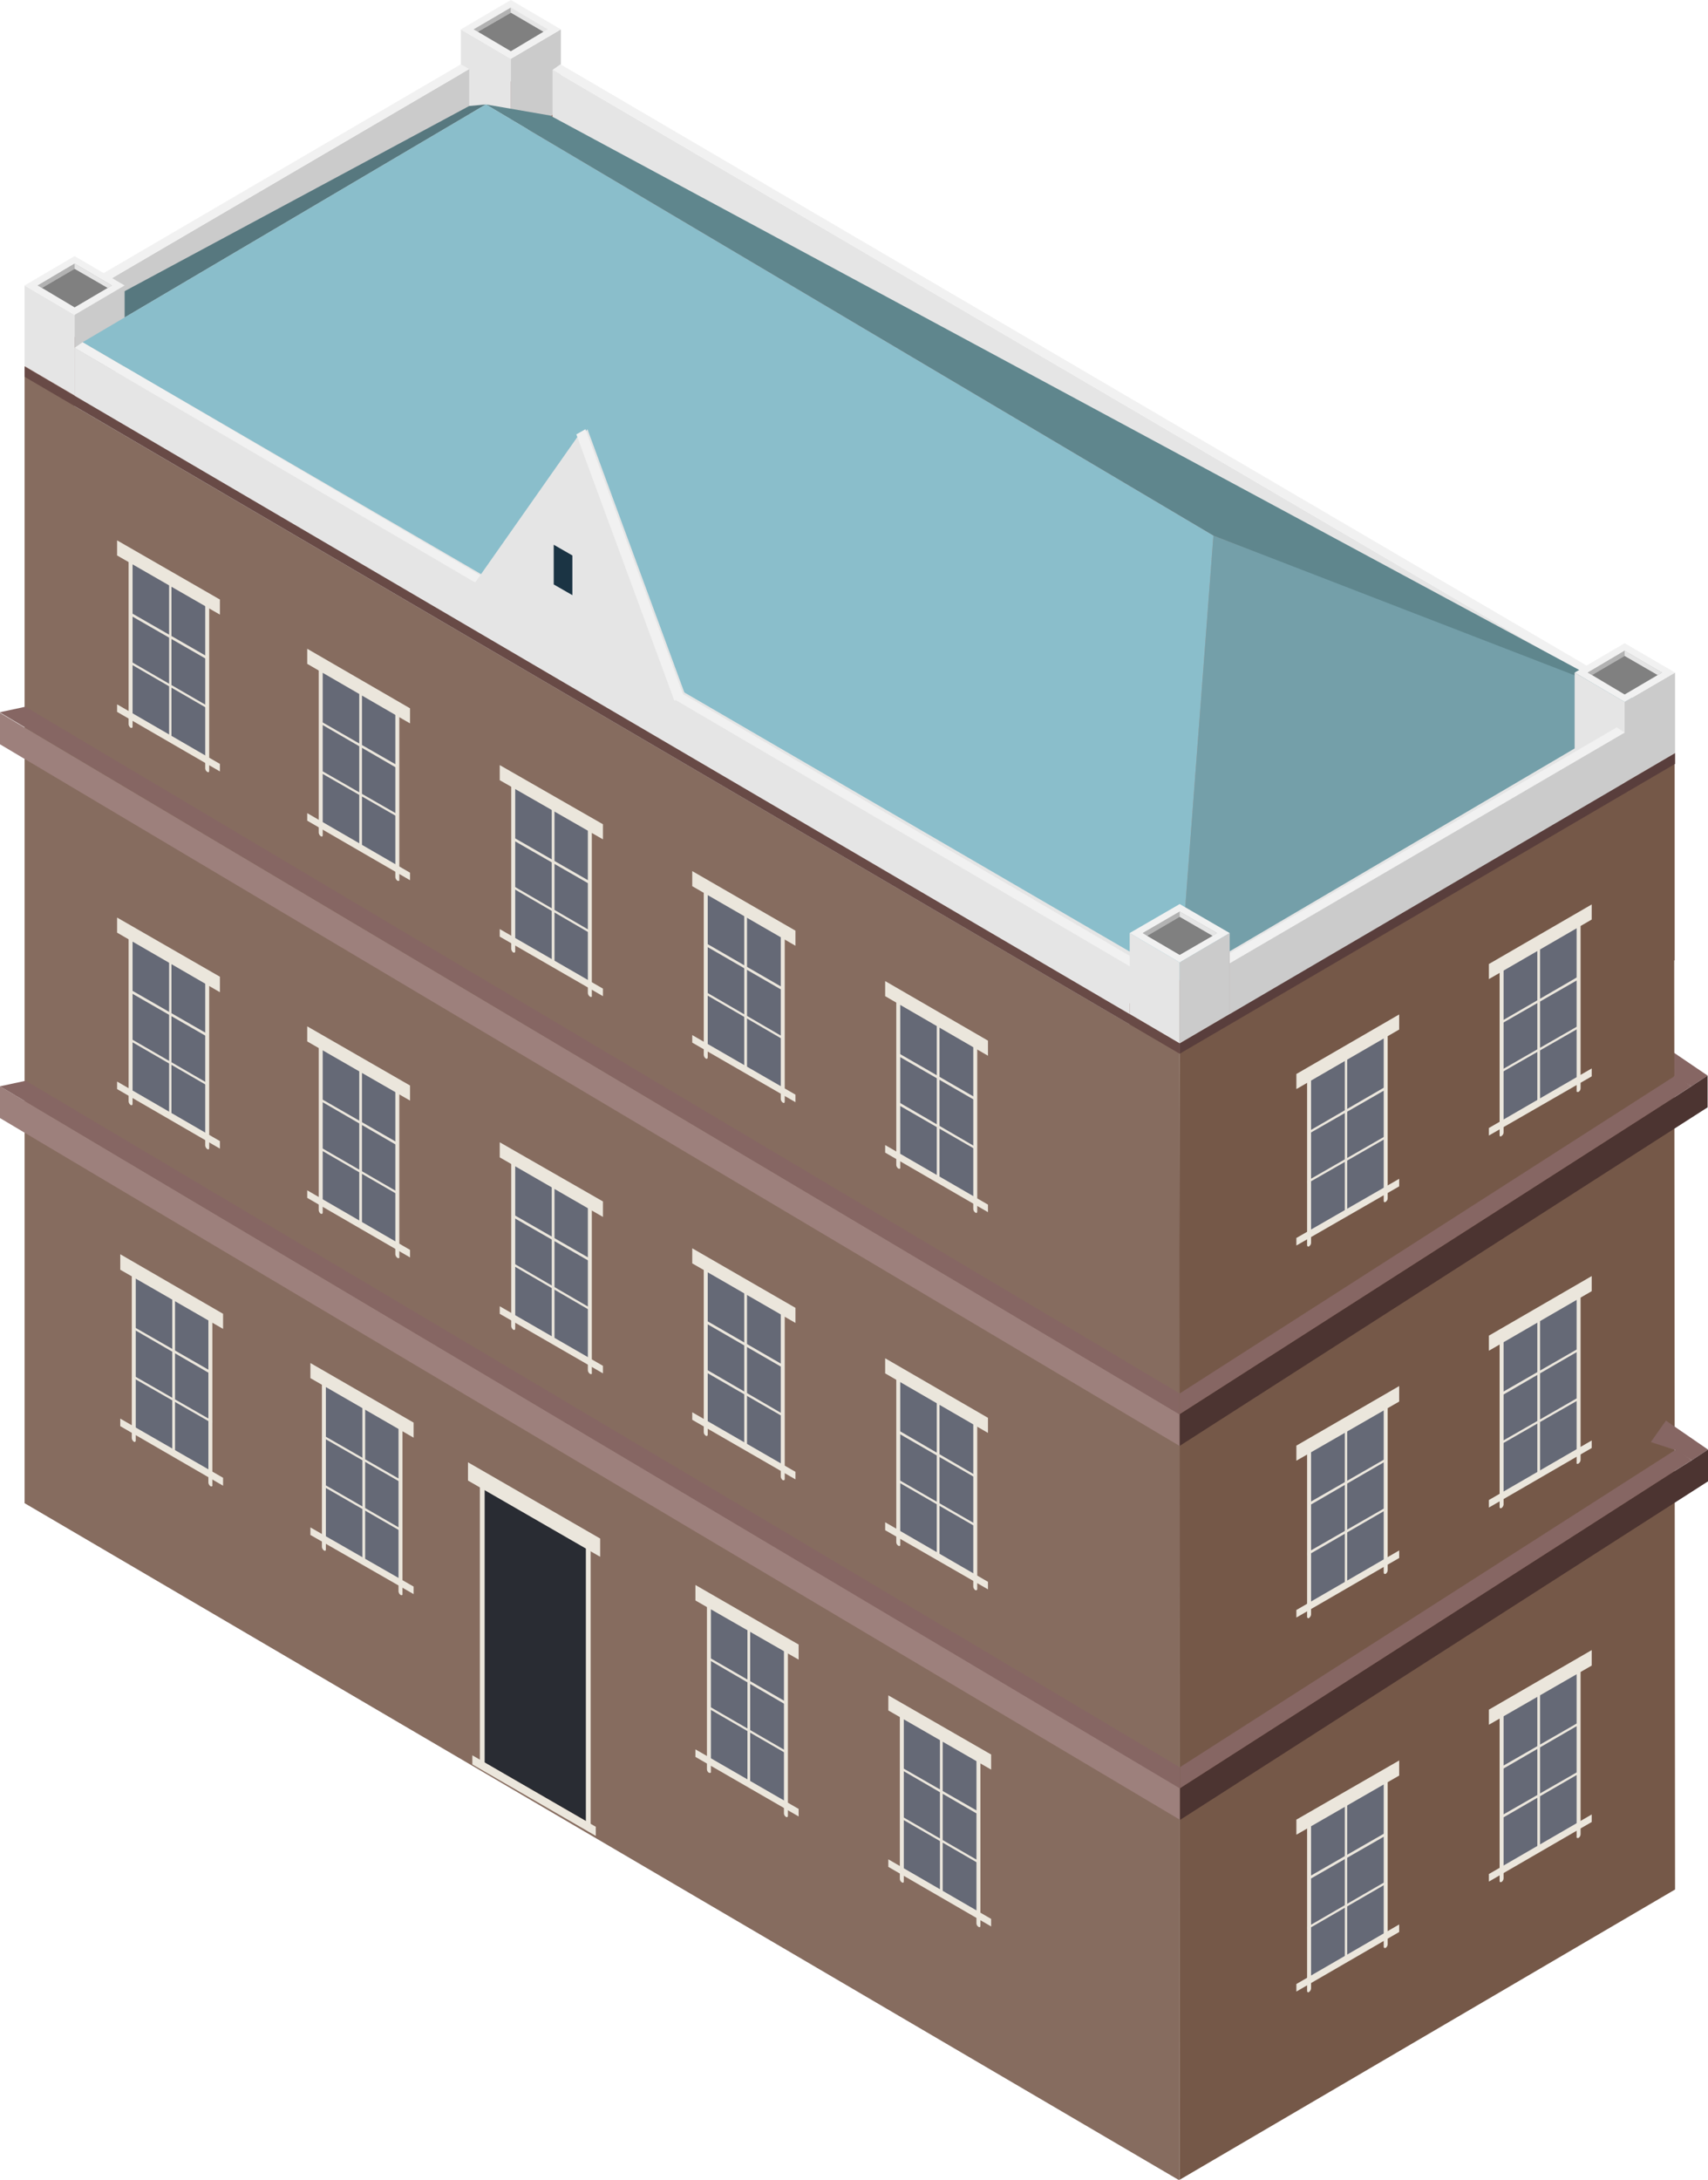 <?xml version="1.0" encoding="utf-8"?>
<!-- Generator: Adobe Illustrator 25.4.6, SVG Export Plug-In . SVG Version: 6.00 Build 0)  -->
<svg version="1.1" id="Laag_1" xmlns="http://www.w3.org/2000/svg" xmlns:xlink="http://www.w3.org/1999/xlink" x="0px" y="0px"
	 viewBox="0 0 430.3 549" style="enable-background:new 0 0 430.3 549;" xml:space="preserve">
<style type="text/css">
	.st0{fill:#866663;}
	.st1{fill:#866C5F;}
	.st2{fill:#755848;}
	.st3{fill:#9F7D75;}
	.st4{fill:#E5E5E5;}
	.st5{fill:#B2B2B2;}
	.st6{fill:#CBCBCB;}
	.st7{fill:#F1F1F1;}
	.st8{fill:#808080;}
	.st9{fill:#5F868D;}
	.st10{fill:#749FA9;}
	.st11{fill:#57787F;}
	.st12{fill:#8ABECB;}
	.st13{fill:#1B3444;}
	.st14{fill:#684A46;}
	.st15{fill:#593E3C;}
	.st16{fill:#9D807C;}
	.st17{fill:#4C3431;}
	.st18{fill:#656976;}
	.st19{fill:#EBE6DC;}
	.st20{fill:none;stroke:#EBE6DC;stroke-width:0.39;stroke-miterlimit:10;}
	.st21{fill:none;}
	.st22{fill:#292C33;}
</style>
<polygon class="st0" points="430.2,270.9 419.6,263.7 415.8,269.1 421.5,270.9 426.1,273.6 "/>
<polygon class="st1" points="6.2,92.3 6.2,378.6 297.2,549.2 297.2,262.8 "/>
<polygon class="st2" points="422,475.9 297.2,549 297.1,314.6 297.2,262.8 297.2,262.8 297.2,262.8 309.8,255.4 310.1,255.2 
	311.3,254.6 421.7,189.9 421.9,189.7 421.9,241.9 421.8,241.9 "/>
<polygon class="st3" points="6.2,92.3 130.7,19.3 422,189.7 297.2,262.8 "/>
<polygon class="st4" points="286.6,253.9 20.8,98.2 20.8,83.6 286.6,239.3 "/>
<polygon class="st4" points="309.8,238.2 409.1,180.1 409.1,194.8 309.8,252.9 "/>
<polygon class="st5" points="119.3,7.4 128.7,12.9 138,7.4 128.7,1.9 "/>
<polygon class="st4" points="116.1,7.4 116.1,27.7 128.7,35.1 128.7,14.8 "/>
<polygon class="st6" points="141.3,7.4 141.3,27.7 128.7,35.1 128.7,14.8 "/>
<polygon class="st7" points="116.1,7.4 128.7,14.8 141.3,7.4 128.7,0 "/>
<polygon class="st5" points="128.7,1.9 128.7,3.2 120.4,8 119.3,7.4 "/>
<polyline class="st4" points="128.7,1.9 138,7.4 136.9,8 128.7,3.2 "/>
<polygon class="st8" points="120.4,8 128.7,12.9 136.9,8 128.7,3.2 "/>
<polygon class="st4" points="405,188 139.2,32.2 139.2,17.6 405,173.3 "/>
<polygon class="st7" points="139.2,17.6 141.2,16.2 407,171.9 405,173.3 "/>
<polygon class="st9" points="415.6,178.3 305.7,134.9 122.4,26.3 138.6,29.1 "/>
<polygon class="st10" points="297.2,247 305.7,134.9 415.6,177.4 "/>
<polygon class="st4" points="396.7,169.4 396.7,189.7 409.3,197.1 409.3,176.8 "/>
<polygon class="st6" points="422,169.4 422,189.7 409.3,197.1 409.3,176.8 "/>
<polygon class="st7" points="396.7,169.4 409.3,176.8 422,169.4 409.3,162 "/>
<polygon class="st5" points="400,169.4 409.3,174.9 418.7,169.4 409.3,163.9 "/>
<polygon class="st8" points="401.1,170 409.3,174.9 417.6,170 409.3,165.2 "/>
<polygon class="st5" points="409.3,163.9 409.3,165.2 401.1,170 400,169.4 "/>
<polygon class="st4" points="409.3,163.9 418.7,169.4 417.6,170 409.3,165.2 "/>
<polygon class="st6" points="309.8,242.6 409.3,184.5 409.3,199.2 309.8,257.3 "/>
<polygon class="st7" points="309.8,242.6 309.8,240.1 407.3,183.2 409.3,184.5 "/>
<polygon class="st6" points="18.9,75.5 118.2,17.4 118.2,32.1 18.9,90.2 "/>
<polygon class="st7" points="18.9,75.5 18.9,73 116.1,16.2 118.2,17.4 "/>
<polygon class="st11" points="122.4,26.3 20.8,86.2 20.3,79.3 118.2,26.7 122.4,26.3 "/>
<polygon class="st4" points="6.2,71.9 6.2,92.2 18.8,99.6 18.8,79.3 "/>
<polygon class="st6" points="31.4,71.9 31.4,92.2 18.8,99.6 18.8,79.3 "/>
<polygon class="st7" points="6.2,71.9 18.8,79.3 31.4,71.9 18.8,64.5 "/>
<polygon class="st5" points="9.5,71.9 18.8,77.4 28.2,71.9 18.8,66.4 "/>
<polygon class="st8" points="10.6,72.5 18.8,77.4 27.1,72.5 18.8,67.7 "/>
<polygon class="st5" points="18.8,66.4 18.8,67.7 10.6,72.5 9.5,71.9 "/>
<polyline class="st4" points="18.8,66.4 28.2,71.9 27.1,72.5 18.8,67.7 "/>
<polygon class="st12" points="305.7,134.9 122.4,26.3 20.8,86.2 297.2,247 "/>
<polygon class="st7" points="18.8,87.6 20.8,86.2 286.6,241.9 284.6,243.4 "/>
<polygon class="st4" points="284.6,235 284.6,255.4 297.2,262.8 297.2,242.4 "/>
<polygon class="st6" points="309.8,235 309.8,255.4 297.2,262.8 297.2,242.4 "/>
<polygon class="st7" points="284.6,235 297.2,242.4 309.8,235 297.2,227.7 "/>
<polygon class="st5" points="287.9,235 297.2,240.5 306.6,235 297.2,229.6 "/>
<polygon class="st8" points="289,235.7 297.2,240.5 305.5,235.7 297.2,230.9 "/>
<polygon class="st5" points="297.2,229.6 297.2,230.9 289,235.7 287.9,235 "/>
<polygon class="st4" points="297.2,229.6 306.6,235 305.5,235.7 297.2,230.9 "/>
<polygon class="st4" points="148,108.1 121.8,145.4 172.7,175.2 "/>
<polygon class="st4" points="284.6,258 18.8,102.3 18.8,87.6 284.6,243.4 "/>
<polygon class="st4" points="145.5,110 119.3,147.3 170.2,177.1 "/>
<polygon class="st7" points="169.9,176.5 172.2,175.2 147.5,108.1 145.2,109.4 "/>
<polygon class="st13" points="144.2,149.9 139.5,147.2 139.5,137.2 144.2,139.9 "/>
<polygon class="st14" points="297.2,265.4 6.2,94.9 6.2,92.3 297.2,262.8 "/>
<polygon class="st15" points="297.2,265.4 422,192.4 422,189.7 297.2,262.8 "/>
<polygon class="st16" points="-0.1,179.5 -0.1,187.4 297.2,364.2 297.2,356.2 "/>
<polyline class="st17" points="297.3,364.1 297.2,364.2 297.2,356.2 297.3,356.1 422.1,276.2 426.1,273.6 430.2,270.9 430.2,278.9 
	"/>
<polygon class="st0" points="426.1,273.6 422.1,276.2 297.3,356.1 297.2,356.2 297.2,350.9 297.3,350.9 422.1,270.9 422.1,270.9 
	422.1,270.9 "/>
<polygon class="st0" points="297.2,350.9 297.2,356.2 297.1,356.2 -0.1,179.4 6.4,178 194.4,289.8 297.1,350.9 "/>
<polygon class="st0" points="430.3,365.1 419.7,357.8 415.9,363.2 422,365.2 426.2,367.8 "/>
<polygon class="st16" points="0,273.6 0,281.6 297.2,458.3 297.2,450.3 "/>
<polyline class="st17" points="297.4,458.3 297.3,458.4 297.3,450.4 297.4,450.3 422.2,370.3 426.2,367.8 430.3,365.1 430.3,373.1 
	"/>
<polygon class="st0" points="426.2,367.8 422.2,370.3 297.4,450.3 297.3,450.4 297.3,445.1 297.4,445 422.2,365.1 422.2,365 
	422.2,365 "/>
<polygon class="st0" points="297.3,445.1 297.3,450.4 297.2,450.4 0,273.6 6.5,272.2 194.5,383.9 297.2,445.1 "/>
<polygon class="st18" points="52.1,286.4 32.8,275.3 32.8,234.9 52.1,246 "/>
<path class="st19" d="M52.2,289.4c-0.3-0.2-0.5-0.6-0.5-0.9v-42.8c0-0.3,0.2-0.5,0.5-0.3c0.3,0.2,0.5,0.5,0.5,0.9v42.8
	C52.7,289.5,52.5,289.6,52.2,289.4z"/>
<polygon class="st20" points="43,281.2 42.8,281 42.8,240.6 43,240.8 "/>
<path class="st19" d="M32.9,278.3c-0.3-0.2-0.5-0.6-0.5-0.9v-42.8c0-0.3,0.2-0.5,0.5-0.3c0.3,0.2,0.5,0.5,0.5,0.9V278
	C33.4,278.3,33.2,278.5,32.9,278.3z"/>
<polygon class="st19" points="55.4,289.3 29.5,274.3 29.5,272.4 55.4,287.4 "/>
<line class="st21" x1="30.9" y1="233.8" x2="54" y2="247.2"/>
<polygon class="st19" points="55.4,249.9 29.5,234.9 29.5,231.1 55.4,246 "/>
<polygon class="st20" points="51.7,260.6 32.9,249.8 32.9,249.5 51.7,260.3 "/>
<polygon class="st20" points="52.4,273.3 33.4,262.3 33.4,262.1 52.4,273.1 "/>
<polygon class="st18" points="100,313.8 80.8,302.7 80.8,262.3 100,273.4 "/>
<path class="st19" d="M100.1,316.8c-0.3-0.2-0.5-0.6-0.5-0.9v-42.8c0-0.3,0.2-0.5,0.5-0.3c0.3,0.2,0.5,0.5,0.5,0.9v42.8
	C100.7,316.9,100.4,317,100.1,316.8z"/>
<polygon class="st20" points="91,308.6 90.7,308.4 90.7,268 91,268.2 "/>
<path class="st19" d="M80.8,305.7c-0.3-0.2-0.5-0.6-0.5-0.9V262c0-0.4,0.2-0.5,0.5-0.3c0.3,0.2,0.5,0.5,0.5,0.9v42.8
	C81.3,305.7,81.1,305.8,80.8,305.7z"/>
<polygon class="st19" points="103.3,316.7 77.4,301.7 77.4,299.8 103.3,314.8 "/>
<line class="st21" x1="78.8" y1="261.2" x2="102" y2="274.5"/>
<polygon class="st19" points="103.3,277.2 77.4,262.3 77.4,258.5 103.3,273.4 "/>
<polygon class="st20" points="99.6,288 80.8,277.1 80.8,276.9 99.6,287.7 "/>
<polygon class="st20" points="100.3,300.7 81.3,289.7 81.3,289.5 100.3,300.5 "/>
<polygon class="st18" points="148.5,343 129.3,331.9 129.3,291.5 148.5,302.6 "/>
<path class="st19" d="M148.6,346c-0.3-0.2-0.5-0.6-0.5-0.9v-42.8c0-0.3,0.2-0.5,0.5-0.3c0.3,0.2,0.5,0.5,0.5,0.9v42.8
	C149.2,346.1,148.9,346.2,148.6,346z"/>
<polygon class="st20" points="139.5,337.8 139.2,337.6 139.2,297.2 139.5,297.4 "/>
<path class="st19" d="M129.3,334.9c-0.3-0.2-0.5-0.6-0.5-0.9v-42.8c0-0.3,0.2-0.5,0.5-0.3c0.3,0.2,0.5,0.5,0.5,0.9v42.8
	C129.8,334.9,129.6,335.1,129.3,334.9z"/>
<polygon class="st19" points="151.9,345.9 125.9,330.9 125.9,329 151.9,344 "/>
<line class="st21" x1="127.3" y1="290.4" x2="150.5" y2="303.8"/>
<polygon class="st19" points="151.9,306.5 125.9,291.5 125.9,287.7 151.9,302.6 "/>
<polygon class="st20" points="148.1,317.2 129.3,306.4 129.3,306.1 148.1,316.9 "/>
<polygon class="st20" points="148.8,329.9 129.9,318.9 129.9,318.7 148.8,329.7 "/>
<polygon class="st18" points="197,369.7 177.8,358.6 177.8,318.2 197,329.3 "/>
<path class="st19" d="M197.2,372.8c-0.3-0.2-0.5-0.6-0.5-0.9v-42.8c0-0.3,0.2-0.5,0.5-0.3c0.3,0.2,0.5,0.5,0.5,0.9v42.8
	C197.7,372.8,197.5,372.9,197.2,372.8z"/>
<polygon class="st20" points="188,364.5 187.7,364.4 187.7,324 188,324.1 "/>
<path class="st19" d="M177.8,361.6c-0.3-0.2-0.5-0.5-0.5-0.9v-42.8c0-0.3,0.2-0.5,0.5-0.3c0.3,0.2,0.5,0.5,0.5,0.9v42.8
	C178.3,361.6,178.1,361.8,177.8,361.6z"/>
<polygon class="st19" points="200.4,372.6 174.4,357.6 174.4,355.7 200.4,370.7 "/>
<line class="st21" x1="175.8" y1="317.1" x2="199" y2="330.5"/>
<polygon class="st19" points="200.4,333.2 174.4,318.2 174.4,314.4 200.4,329.4 "/>
<polygon class="st20" points="196.6,343.9 177.9,333.1 177.9,332.8 196.6,343.6 "/>
<polygon class="st20" points="197.3,356.6 178.4,345.7 178.4,345.4 197.3,356.4 "/>
<polygon class="st18" points="245.5,397.4 226.3,386.3 226.3,345.9 245.5,357 "/>
<path class="st19" d="M245.7,400.5c-0.3-0.2-0.5-0.6-0.5-0.9v-42.8c0-0.3,0.2-0.5,0.5-0.3c0.3,0.2,0.5,0.5,0.5,0.9v42.8
	C246.2,400.5,246,400.6,245.7,400.5z"/>
<polygon class="st20" points="236.5,392.2 236.2,392.1 236.2,351.7 236.5,351.8 "/>
<path class="st19" d="M226.3,389.3c-0.3-0.2-0.5-0.5-0.5-0.9v-42.8c0-0.3,0.2-0.5,0.5-0.3c0.3,0.2,0.5,0.5,0.5,0.9V389
	C226.9,389.3,226.6,389.5,226.3,389.3z"/>
<polygon class="st19" points="248.9,400.3 223,385.4 223,383.4 248.9,398.4 "/>
<line class="st21" x1="224.3" y1="344.8" x2="247.5" y2="358.2"/>
<polygon class="st19" points="248.9,360.9 223,345.9 223,342.1 248.9,357.1 "/>
<polygon class="st20" points="245.1,371.6 226.4,360.8 226.4,360.5 245.1,371.4 "/>
<polygon class="st20" points="245.8,384.3 226.9,373.4 226.9,373.2 245.8,384.1 "/>
<polygon class="st18" points="52.1,191.4 32.8,180.3 32.8,139.9 52.1,151 "/>
<path class="st19" d="M52.2,194.4c-0.3-0.2-0.5-0.5-0.5-0.9v-42.8c0-0.3,0.2-0.5,0.5-0.3c0.3,0.2,0.5,0.6,0.5,0.9v42.8
	C52.7,194.5,52.5,194.6,52.2,194.4z"/>
<polygon class="st20" points="43,186.2 42.8,186 42.8,145.6 43,145.8 "/>
<path class="st19" d="M32.9,183.3c-0.3-0.2-0.5-0.6-0.5-0.9v-42.8c0-0.3,0.2-0.5,0.5-0.3c0.3,0.2,0.5,0.6,0.5,0.9V183
	C33.4,183.3,33.2,183.4,32.9,183.3z"/>
<polygon class="st19" points="55.4,194.3 29.5,179.3 29.5,177.4 55.4,192.4 "/>
<line class="st21" x1="30.9" y1="138.8" x2="54" y2="152.1"/>
<polygon class="st19" points="55.4,154.8 29.5,139.9 29.5,136.1 55.4,151 "/>
<polygon class="st20" points="51.7,165.6 32.9,154.8 32.9,154.5 51.7,165.3 "/>
<polygon class="st20" points="52.4,178.3 33.4,167.3 33.4,167.1 52.4,178.1 "/>
<polygon class="st18" points="100,218.8 80.8,207.7 80.8,167.3 100,178.4 "/>
<path class="st19" d="M100.1,221.8c-0.3-0.2-0.5-0.6-0.5-0.9v-42.7c0-0.3,0.2-0.5,0.5-0.3c0.3,0.2,0.5,0.5,0.5,0.9v42.8
	C100.7,221.8,100.4,222,100.1,221.8z"/>
<polygon class="st20" points="91,213.6 90.7,213.4 90.7,173 91,173.2 "/>
<path class="st19" d="M80.8,210.6c-0.3-0.2-0.5-0.6-0.5-0.9v-42.8c0-0.3,0.2-0.5,0.5-0.3c0.3,0.2,0.5,0.5,0.5,0.9v42.8
	C81.3,210.7,81.1,210.8,80.8,210.6z"/>
<polygon class="st19" points="103.3,221.7 77.4,206.7 77.4,204.8 103.3,219.8 "/>
<line class="st21" x1="78.8" y1="166.1" x2="102" y2="179.5"/>
<polygon class="st19" points="103.3,182.2 77.4,167.2 77.4,163.4 103.3,178.4 "/>
<polygon class="st20" points="99.6,193 80.8,182.1 80.8,181.9 99.6,192.7 "/>
<polygon class="st20" points="100.3,205.6 81.3,194.7 81.3,194.5 100.3,205.4 "/>
<polygon class="st18" points="148.5,248 129.3,236.9 129.3,196.5 148.5,207.6 "/>
<path class="st19" d="M148.6,251c-0.3-0.2-0.5-0.6-0.5-0.9v-42.8c0-0.3,0.2-0.5,0.5-0.3c0.3,0.2,0.5,0.6,0.5,0.9v42.8
	C149.2,251.1,148.9,251.2,148.6,251z"/>
<polygon class="st20" points="139.5,242.8 139.2,242.6 139.2,202.2 139.5,202.4 "/>
<path class="st19" d="M129.3,239.9c-0.3-0.2-0.5-0.6-0.5-0.9v-42.8c0-0.3,0.2-0.5,0.5-0.3c0.3,0.2,0.5,0.5,0.5,0.9v42.8
	C129.8,239.9,129.6,240,129.3,239.9z"/>
<polygon class="st19" points="151.9,250.9 125.9,235.9 125.9,234 151.9,249 "/>
<line class="st21" x1="127.3" y1="195.4" x2="150.5" y2="208.8"/>
<polygon class="st19" points="151.9,211.4 125.9,196.5 125.9,192.7 151.9,207.6 "/>
<polygon class="st20" points="148.1,222.2 129.3,211.4 129.3,211.1 148.1,221.9 "/>
<polygon class="st20" points="148.8,234.9 129.9,223.9 129.9,223.7 148.8,234.7 "/>
<polygon class="st18" points="197,274.7 177.8,263.6 177.8,223.2 197,234.3 "/>
<path class="st19" d="M197.2,277.7c-0.3-0.2-0.5-0.6-0.5-0.9V234c0-0.3,0.2-0.5,0.5-0.3c0.3,0.2,0.5,0.5,0.5,0.9v42.8
	C197.7,277.8,197.5,277.9,197.2,277.7z"/>
<polygon class="st20" points="188,269.5 187.7,269.3 187.7,228.9 188,229.1 "/>
<path class="st19" d="M177.8,266.6c-0.3-0.2-0.5-0.6-0.5-0.9v-42.8c0-0.3,0.2-0.5,0.5-0.3c0.3,0.2,0.5,0.5,0.5,0.9v42.8
	C178.3,266.6,178.1,266.8,177.8,266.6z"/>
<polygon class="st19" points="200.4,277.6 174.4,262.6 174.4,260.7 200.4,275.7 "/>
<line class="st21" x1="175.8" y1="222.1" x2="199" y2="235.5"/>
<polygon class="st19" points="200.4,238.2 174.4,223.2 174.4,219.4 200.4,234.4 "/>
<polygon class="st20" points="196.6,248.9 177.9,238.1 177.9,237.8 196.6,248.6 "/>
<polygon class="st20" points="197.3,261.6 178.4,250.6 178.4,250.4 197.3,261.4 "/>
<polygon class="st18" points="245.5,302.4 226.3,291.3 226.3,250.9 245.5,262 "/>
<path class="st19" d="M245.7,305.4c-0.3-0.2-0.5-0.6-0.5-0.9v-42.8c0-0.3,0.2-0.5,0.5-0.3c0.3,0.2,0.5,0.5,0.5,0.9v42.8
	C246.2,305.5,246,305.6,245.7,305.4z"/>
<polygon class="st20" points="236.5,297.2 236.2,297 236.2,256.6 236.5,256.8 "/>
<path class="st19" d="M226.3,294.3c-0.3-0.2-0.5-0.6-0.5-0.9v-42.8c0-0.3,0.2-0.5,0.5-0.3c0.3,0.2,0.5,0.5,0.5,0.9V294
	C226.9,294.3,226.6,294.5,226.3,294.3z"/>
<polygon class="st19" points="248.9,305.3 223,290.3 223,288.4 248.9,303.4 "/>
<line class="st21" x1="224.3" y1="249.8" x2="247.5" y2="263.2"/>
<polygon class="st19" points="248.9,265.9 223,250.9 223,247.1 248.9,262.1 "/>
<polygon class="st20" points="245.1,276.6 226.4,265.8 226.4,265.5 245.1,276.3 "/>
<polygon class="st20" points="245.8,289.3 226.9,278.4 226.9,278.1 245.8,289.1 "/>
<polygon class="st18" points="52.9,371.3 33.6,360.2 33.6,319.8 52.9,330.9 "/>
<path class="st19" d="M53,374.3c-0.3-0.2-0.5-0.6-0.5-0.9v-42.8c0-0.3,0.2-0.5,0.5-0.3c0.3,0.2,0.5,0.5,0.5,0.9V374
	C53.6,374.3,53.3,374.5,53,374.3z"/>
<polygon class="st20" points="43.9,366.1 43.6,365.9 43.6,325.5 43.9,325.7 "/>
<path class="st19" d="M33.7,363.1c-0.3-0.2-0.5-0.6-0.5-0.9v-42.8c0-0.3,0.2-0.5,0.5-0.3c0.3,0.2,0.5,0.5,0.5,0.9v42.8
	C34.2,363.1,34,363.3,33.7,363.1z"/>
<polygon class="st19" points="56.2,374.2 30.3,359.2 30.3,357.3 56.2,372.2 "/>
<line class="st21" x1="31.7" y1="318.6" x2="54.9" y2="332"/>
<polygon class="st19" points="56.2,334.7 30.3,319.8 30.3,315.9 56.2,330.9 "/>
<polygon class="st20" points="52.5,345.5 33.7,334.6 33.7,334.4 52.5,345.2 "/>
<polygon class="st20" points="53.2,358.1 34.2,347.2 34.2,347 53.2,357.9 "/>
<polygon class="st18" points="100.8,398.6 81.6,387.5 81.6,347.2 100.8,358.3 "/>
<path class="st19" d="M100.9,401.7c-0.3-0.2-0.5-0.6-0.5-0.9V358c0-0.4,0.2-0.5,0.5-0.3c0.3,0.2,0.5,0.5,0.5,0.9v42.8
	C101.5,401.7,101.2,401.9,100.9,401.7z"/>
<polygon class="st20" points="91.8,393.4 91.5,393.3 91.5,352.9 91.8,353 "/>
<path class="st19" d="M81.6,390.5c-0.3-0.2-0.5-0.6-0.5-0.9v-42.8c0-0.3,0.2-0.5,0.5-0.3c0.3,0.2,0.5,0.5,0.5,0.9v42.8
	C82.1,390.6,81.9,390.7,81.6,390.5z"/>
<polygon class="st19" points="104.2,401.5 78.2,386.6 78.2,384.7 104.2,399.6 "/>
<line class="st21" x1="79.6" y1="346" x2="102.8" y2="359.4"/>
<polygon class="st19" points="104.2,362.1 78.2,347.1 78.2,343.3 104.2,358.3 "/>
<polygon class="st20" points="100.4,372.8 81.6,362 81.6,361.8 100.4,372.6 "/>
<polygon class="st20" points="101.1,385.5 82.2,374.6 82.2,374.4 101.1,385.3 "/>
<polygon class="st22" points="148.1,458.9 121,443.3 121,372.4 148.1,388 "/>
<path class="st19" d="M148.2,461.2c-0.4-0.3-0.7-0.8-0.6-1.4v-70.2c0-0.6,0.3-0.9,0.6-0.6c0.4,0.3,0.6,0.8,0.6,1.4v70.2
	C148.8,461.1,148.6,461.4,148.2,461.2z"/>
<path class="st19" d="M121.5,444.7c-0.4-0.3-0.6-0.9-0.6-1.4v-70.8c0-0.6,0.3-0.9,0.6-0.6c0.4,0.3,0.7,0.9,0.6,1.4V444
	C122.1,444.6,121.8,444.9,121.5,444.7z"/>
<polygon class="st19" points="150.1,462.4 119,444.4 119,442.1 150.1,460.1 "/>
<line class="st21" x1="119.7" y1="371.6" x2="149.5" y2="388.8"/>
<polygon class="st19" points="151.2,392.1 117.9,372.9 117.9,368.3 151.2,387.5 "/>
<polygon class="st18" points="197.8,454.6 178.6,443.5 178.6,403.1 197.8,414.2 "/>
<path class="st19" d="M198,457.6c-0.3-0.2-0.5-0.5-0.5-0.9v-42.8c0-0.3,0.2-0.5,0.5-0.3c0.3,0.2,0.5,0.5,0.5,0.9v42.8
	C198.5,457.6,198.3,457.8,198,457.6z"/>
<polygon class="st20" points="188.8,449.4 188.5,449.2 188.5,408.8 188.8,409 "/>
<path class="st19" d="M178.6,446.5c-0.3-0.2-0.5-0.5-0.5-0.9v-42.8c0-0.3,0.2-0.5,0.5-0.3c0.3,0.2,0.5,0.5,0.5,0.9v42.8
	C179.2,446.5,178.9,446.6,178.6,446.5z"/>
<polygon class="st19" points="201.2,457.5 175.2,442.5 175.2,440.6 201.2,455.6 "/>
<line class="st21" x1="176.6" y1="401.9" x2="199.8" y2="415.3"/>
<polygon class="st19" points="201.2,418 175.2,403.1 175.2,399.2 201.2,414.2 "/>
<polygon class="st20" points="197.4,428.8 178.7,417.9 178.7,417.7 197.4,428.5 "/>
<polygon class="st20" points="198.2,441.5 179.2,430.5 179.2,430.3 198.2,441.3 "/>
<polygon class="st18" points="246.3,482.3 227.1,471.2 227.1,430.8 246.3,441.9 "/>
<path class="st19" d="M246.5,485.3c-0.3-0.2-0.5-0.5-0.5-0.9v-42.8c0-0.3,0.2-0.5,0.5-0.3c0.3,0.2,0.5,0.5,0.5,0.9V485
	C247,485.4,246.8,485.5,246.5,485.3z"/>
<polygon class="st20" points="237.3,477.1 237,476.9 237,436.5 237.3,436.7 "/>
<path class="st19" d="M227.2,474.1c-0.3-0.2-0.5-0.5-0.5-0.9v-42.8c0-0.3,0.2-0.5,0.5-0.3c0.3,0.2,0.5,0.5,0.5,0.9v42.8
	C227.7,474.2,227.5,474.3,227.2,474.1z"/>
<polygon class="st19" points="249.7,485.2 223.8,470.2 223.8,468.3 249.7,483.3 "/>
<line class="st21" x1="225.1" y1="429.7" x2="248.3" y2="443.1"/>
<polygon class="st19" points="249.7,445.7 223.8,430.8 223.8,427 249.7,441.9 "/>
<polygon class="st20" points="246,456.5 227.2,445.6 227.2,445.4 246,456.2 "/>
<polygon class="st20" points="246.7,469.2 227.7,458.2 227.7,458 246.7,469 "/>
<polygon class="st18" points="378.5,376.8 397.7,365.7 397.7,325.3 378.5,336.4 "/>
<path class="st19" d="M378.3,379.8c0.3-0.2,0.5-0.6,0.5-0.9v-42.7c0-0.3-0.2-0.5-0.5-0.3c-0.3,0.2-0.5,0.5-0.5,0.9v42.8
	C377.8,379.8,378,380,378.3,379.8z"/>
<polygon class="st20" points="387.5,371.6 387.8,371.4 387.8,331 387.5,331.2 "/>
<path class="st19" d="M397.7,368.6c0.3-0.2,0.5-0.6,0.5-0.9V325c0-0.3-0.2-0.5-0.5-0.3c-0.3,0.2-0.5,0.5-0.5,0.9v42.8
	C397.1,368.7,397.4,368.8,397.7,368.6z"/>
<polygon class="st19" points="375.1,379.7 401,364.7 401,362.8 375.1,377.8 "/>
<line class="st21" x1="399.7" y1="324.1" x2="376.5" y2="337.5"/>
<polygon class="st19" points="375.1,340.2 401,325.2 401,321.4 375.1,336.4 "/>
<polygon class="st20" points="378.8,351 397.6,340.1 397.6,339.9 378.8,350.7 "/>
<polygon class="st20" points="378.1,363.6 397.1,352.7 397.1,352.5 378.1,363.4 "/>
<polygon class="st18" points="329.9,404.5 349.2,393.4 349.2,353 329.9,364.1 "/>
<path class="st19" d="M329.8,407.5c0.3-0.2,0.5-0.6,0.5-0.9v-42.8c0-0.3-0.2-0.5-0.5-0.3c-0.3,0.2-0.5,0.5-0.5,0.9v42.8
	C329.3,407.5,329.6,407.7,329.8,407.5z"/>
<polygon class="st20" points="339,399.3 339.2,399.1 339.2,358.7 339,358.9 "/>
<path class="st19" d="M349.1,396.4c0.3-0.2,0.5-0.6,0.5-0.9v-42.8c0-0.3-0.2-0.5-0.5-0.3c-0.3,0.2-0.5,0.5-0.5,0.9V396
	C348.6,396.4,348.8,396.5,349.1,396.4z"/>
<polygon class="st19" points="326.6,407.4 352.5,392.4 352.5,390.5 326.6,405.5 "/>
<line class="st21" x1="351.2" y1="351.9" x2="328" y2="365.2"/>
<polygon class="st19" points="326.6,367.9 352.5,353 352.5,349.1 326.6,364.1 "/>
<polygon class="st20" points="330.3,378.7 349.1,367.8 349.1,367.6 330.3,378.4 "/>
<polygon class="st20" points="329.6,391.4 348.6,380.4 348.6,380.2 329.6,391.1 "/>
<polygon class="st18" points="378.5,283.1 397.7,272 397.7,231.7 378.5,242.8 "/>
<path class="st19" d="M378.3,286.1c0.3-0.2,0.5-0.5,0.5-0.9v-42.7c0-0.3-0.2-0.5-0.5-0.3c-0.3,0.2-0.5,0.6-0.5,0.9v42.8
	C377.8,286.2,378,286.4,378.3,286.1z"/>
<polygon class="st20" points="387.5,277.9 387.8,277.8 387.8,237.4 387.5,237.5 "/>
<path class="st19" d="M397.7,275c0.3-0.2,0.5-0.5,0.5-0.9v-42.8c0-0.3-0.2-0.5-0.5-0.3c-0.3,0.2-0.5,0.6-0.5,0.9v42.8
	C397.1,275,397.4,275.1,397.7,275z"/>
<polygon class="st19" points="375.1,286 401,271.1 401,269.1 375.1,284.1 "/>
<line class="st21" x1="399.7" y1="230.5" x2="376.5" y2="243.9"/>
<polygon class="st19" points="375.1,246.6 401,231.6 401,227.8 375.1,242.8 "/>
<polygon class="st20" points="378.8,257.3 397.6,246.5 397.6,246.2 378.8,257.1 "/>
<polygon class="st20" points="378.1,270 397.1,259.1 397.1,258.9 378.1,269.8 "/>
<polygon class="st18" points="329.9,310.9 349.2,299.8 349.2,259.4 329.9,270.5 "/>
<path class="st19" d="M329.8,313.9c0.3-0.2,0.5-0.5,0.5-0.9v-42.8c0-0.3-0.2-0.5-0.5-0.3c-0.3,0.2-0.5,0.5-0.5,0.9v42.8
	C329.3,313.9,329.6,314.1,329.8,313.9z"/>
<polygon class="st20" points="339,305.6 339.2,305.5 339.2,265.1 339,265.3 "/>
<path class="st19" d="M349.1,302.7c0.3-0.2,0.5-0.5,0.5-0.9V259c0-0.3-0.2-0.5-0.5-0.3c-0.3,0.2-0.5,0.6-0.5,0.9v42.8
	C348.6,302.8,348.8,302.9,349.1,302.7z"/>
<polygon class="st19" points="326.6,313.7 352.5,298.8 352.5,296.9 326.6,311.8 "/>
<line class="st21" x1="351.2" y1="258.2" x2="328" y2="271.6"/>
<polygon class="st19" points="326.6,274.3 352.5,259.3 352.5,255.5 326.6,270.5 "/>
<polygon class="st20" points="330.3,285 349.1,274.2 349.1,273.9 330.3,284.8 "/>
<polygon class="st20" points="329.6,297.7 348.6,286.8 348.6,286.6 329.6,297.5 "/>
<polygon class="st18" points="378.5,471 397.7,459.9 397.7,419.5 378.5,430.6 "/>
<path class="st19" d="M378.3,474c0.3-0.2,0.5-0.6,0.5-0.9v-42.8c0-0.3-0.2-0.5-0.5-0.3c-0.3,0.2-0.5,0.5-0.5,0.9v42.8
	C377.8,474.1,378,474.1,378.3,474z"/>
<polygon class="st20" points="387.5,465.8 387.8,465.6 387.8,425.2 387.5,425.4 "/>
<path class="st19" d="M397.7,462.9c0.3-0.2,0.5-0.6,0.5-0.9v-42.8c0-0.3-0.2-0.5-0.5-0.3c-0.3,0.2-0.5,0.5-0.5,0.9v42.8
	C397.1,462.9,397.4,463,397.7,462.9z"/>
<polygon class="st19" points="375.1,473.9 401,458.9 401,457 375.1,472 "/>
<line class="st21" x1="399.7" y1="418.4" x2="376.5" y2="431.7"/>
<polygon class="st19" points="375.1,434.4 401,419.5 401,415.6 375.1,430.6 "/>
<polygon class="st20" points="378.8,445.2 397.6,434.3 397.6,434.1 378.8,444.9 "/>
<polygon class="st20" points="378.1,457.9 397.1,446.9 397.1,446.7 378.1,457.6 "/>
<polygon class="st18" points="329.9,498.7 349.2,487.6 349.2,447.2 329.9,458.3 "/>
<path class="st19" d="M329.8,501.7c0.3-0.2,0.5-0.6,0.5-0.9V458c0-0.3-0.2-0.5-0.5-0.3c-0.3,0.2-0.5,0.5-0.5,0.9v42.8
	C329.3,501.8,329.6,501.9,329.8,501.7z"/>
<polygon class="st20" points="339,493.5 339.2,493.3 339.2,452.9 339,453.1 "/>
<path class="st19" d="M349.1,490.6c0.3-0.2,0.5-0.6,0.5-0.9v-42.8c0-0.3-0.2-0.5-0.5-0.3c-0.3,0.2-0.5,0.5-0.5,0.9v42.8
	C348.6,490.6,348.8,490.7,349.1,490.6z"/>
<polygon class="st19" points="326.6,501.6 352.5,486.6 352.5,484.7 326.6,499.7 "/>
<line class="st21" x1="351.2" y1="446.1" x2="328" y2="459.4"/>
<polygon class="st19" points="326.6,462.1 352.5,447.2 352.5,443.4 326.6,458.3 "/>
<polygon class="st20" points="330.3,472.9 349.1,462.1 349.1,461.8 330.3,472.6 "/>
<polygon class="st20" points="329.6,485.6 348.6,474.6 348.6,474.4 329.6,485.4 "/>
</svg>
